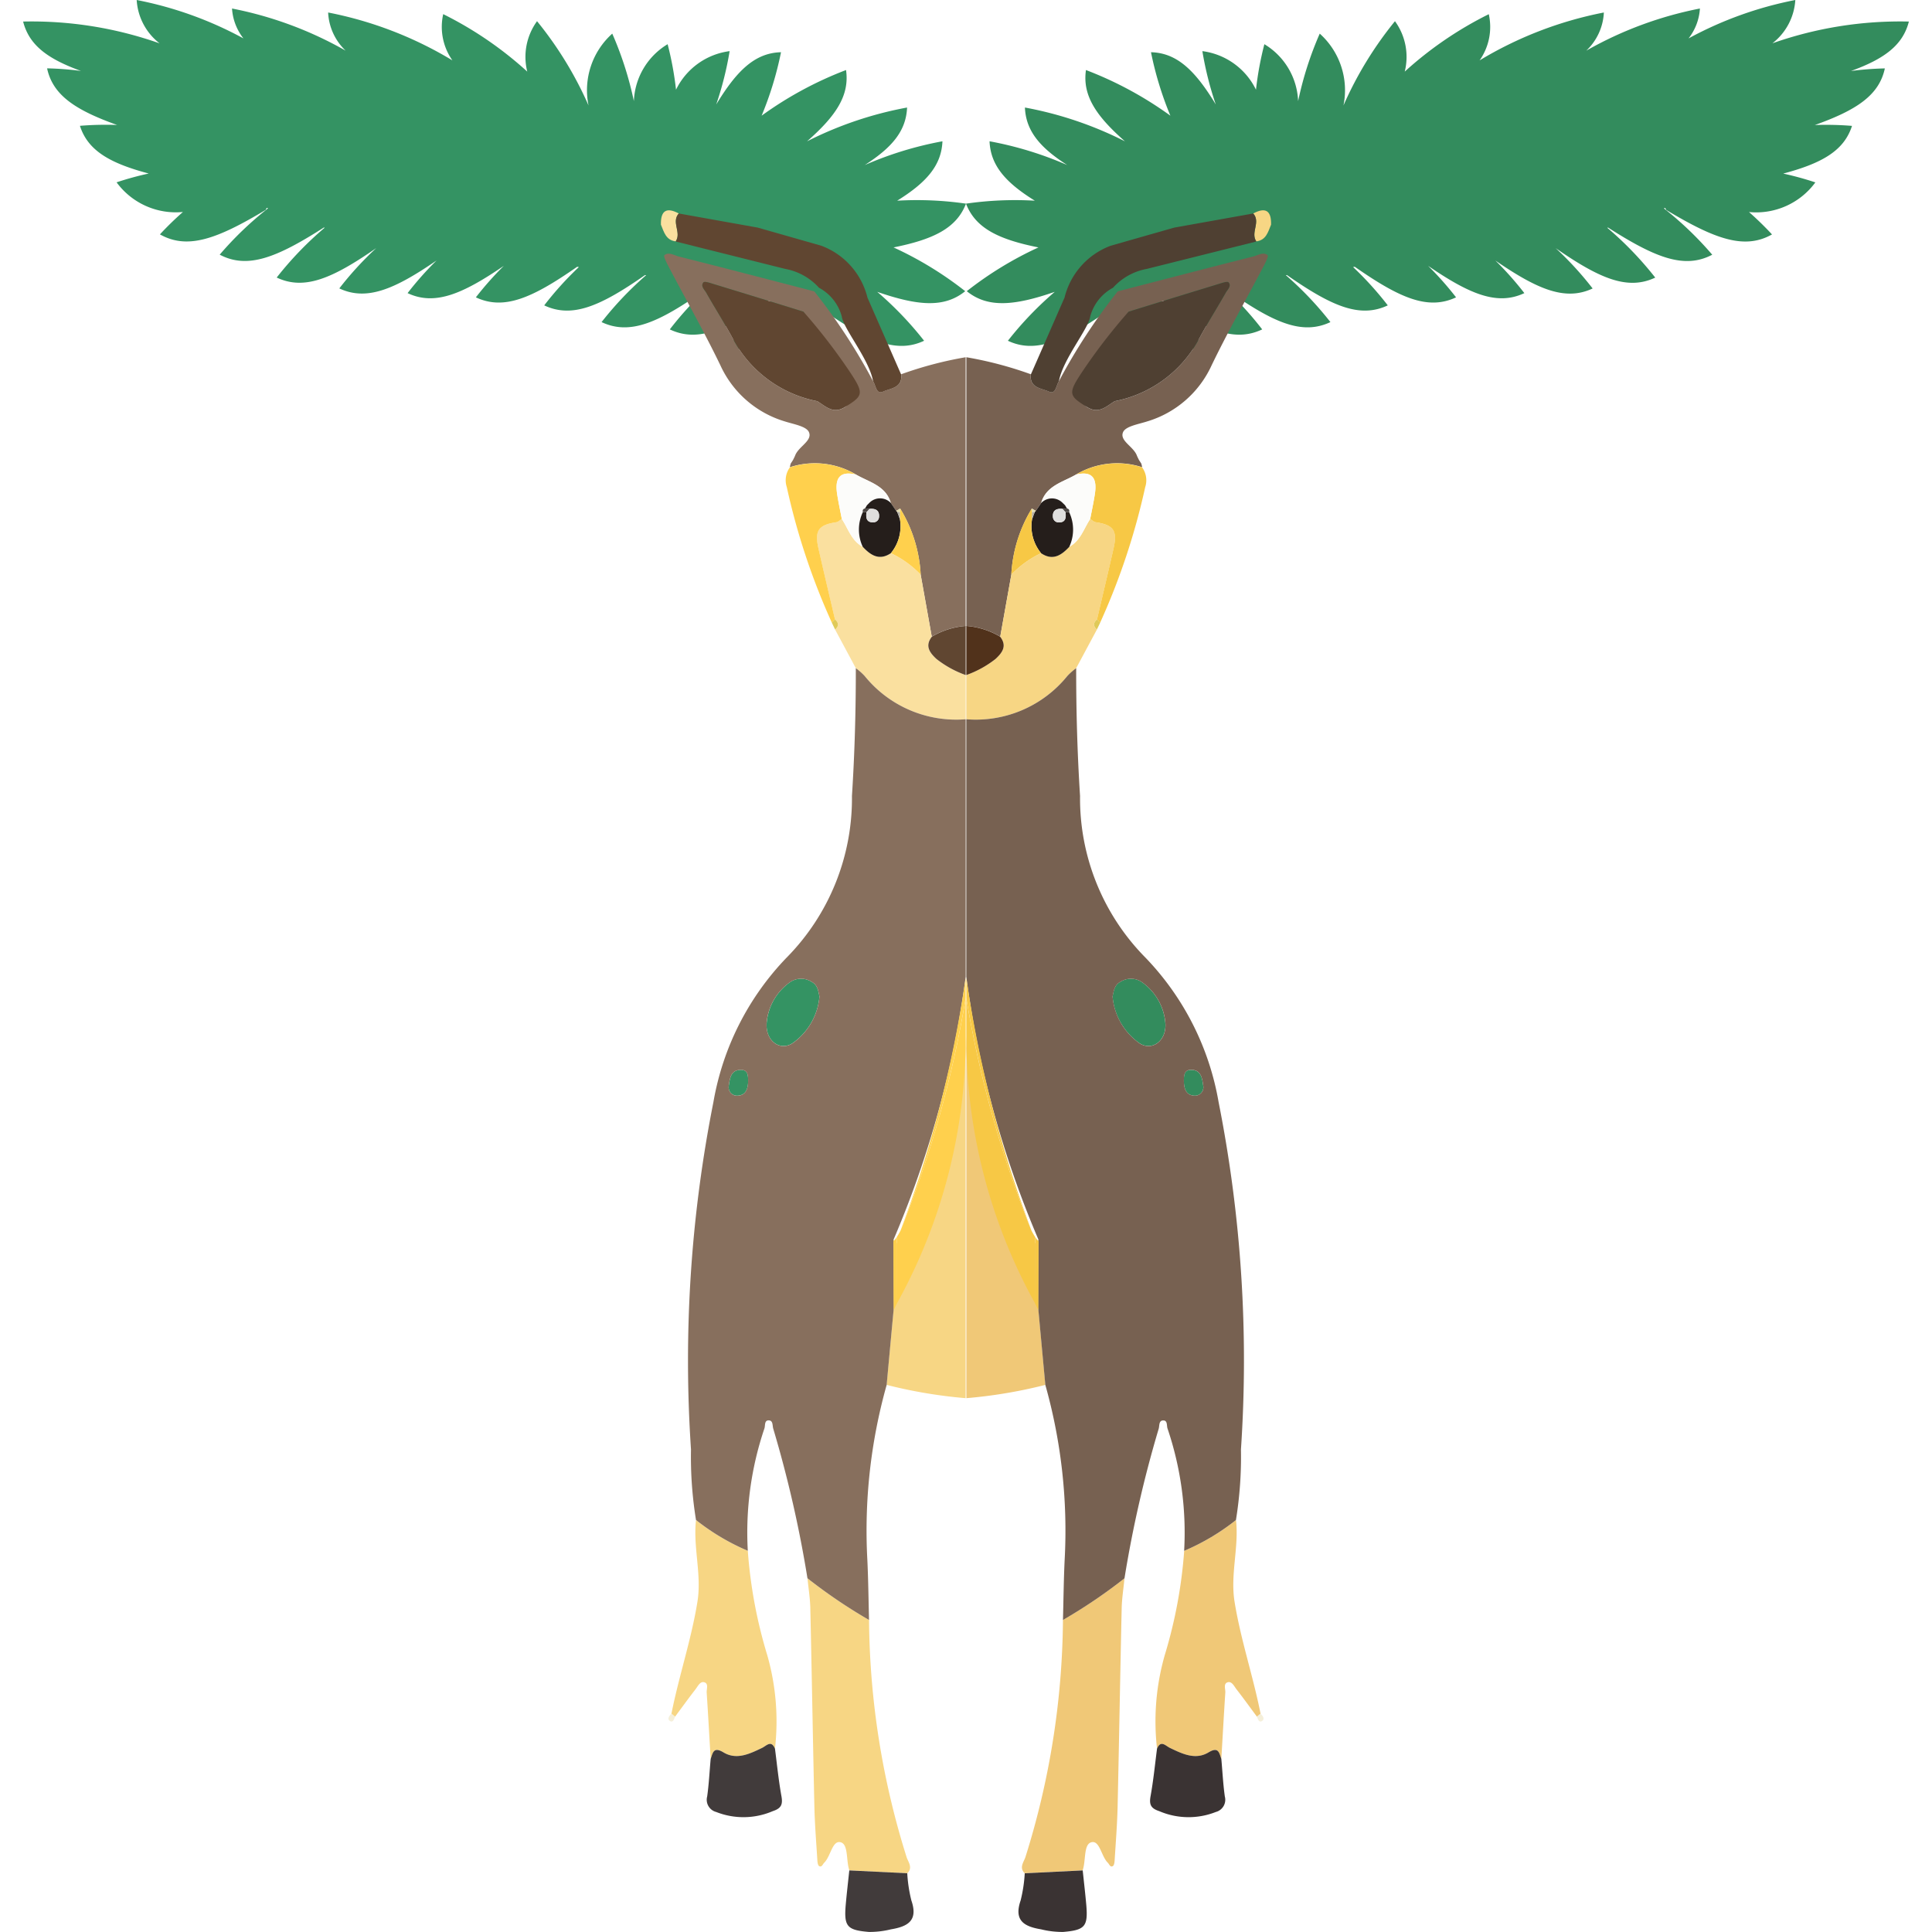 <svg xmlns="http://www.w3.org/2000/svg" viewBox="0 0 32 32"><defs><style>.a{fill:#338c5d;}.b{fill:#b57135;}.c{fill:#f0c877;}.d{fill:#776151;}.e{fill:#f7d684;}.f{fill:#3a3333;}.g{fill:#f7c845;}.h{fill:#e0ca59;}.i{fill:#f5efd9;}.j{fill:#c48c49;}.k{fill:#4f4032;}.l{fill:#51321b;}.m{fill:#fcfcfa;}.n{fill:#251e1b;}.o{fill:#e4dcad;}.p{fill:#4c4744;}.q{fill:#dfdedd;}.r{fill:#b3afa4;}.s{fill:#349363;}.t{fill:#876f5d;}.u{fill:#fae09f;}.v{fill:#413b3b;}.w{fill:#ffd04d;}.x{fill:#604631;}</style></defs><title>586-sawsbuck-autumn-shiny</title><path class="a" d="M31.617.357a6.361,6.361,0,0,0-2.26.36A.982.982,0,0,0,29.736,0a6.15,6.15,0,0,0-1.768.636.891.891,0,0,0,.188-.495,6.206,6.206,0,0,0-1.882.698A.93.93,0,0,0,26.565.207a6.31,6.31,0,0,0-2.058.793.963.963,0,0,0,.152-.765A6.083,6.083,0,0,0,23.267,1.186a1.006,1.006,0,0,0-.162-.835,6.072,6.072,0,0,0-.853,1.396A1.258,1.258,0,0,0,21.859.557a5.708,5.708,0,0,0-.358,1.118A1.153,1.153,0,0,0,20.942.732a5.382,5.382,0,0,0-.139.754,1.151,1.151,0,0,0-.888-.639,5.487,5.487,0,0,0,.222.883c-.341-.562-.642-.854-1.073-.865a5.644,5.644,0,0,0,.321,1.051,6.059,6.059,0,0,0-1.398-.756c-.061.42.167.761.646,1.181a6.105,6.105,0,0,0-1.657-.56c.016.386.247.662.701.953a5.855,5.855,0,0,0-1.287-.394c.017.399.263.682.75.984A5.678,5.678,0,0,0,16,3.373c.157.408.542.593,1.2.725a5.893,5.893,0,0,0-1.187.725c.349.283.79.241,1.457.011a5.671,5.671,0,0,0-.776.81c.437.206.884.027,1.553-.425.739.515,1.207.719,1.669.501a5.617,5.617,0,0,0-.739-.778h.039c.752.527,1.222.735,1.69.514a5.444,5.444,0,0,0-.573-.634l.01-.004c.755.529,1.225.737,1.693.517a5.616,5.616,0,0,0-.738-.777L21.316,4.556c.74.516,1.207.72,1.67.502a5.444,5.444,0,0,0-.575-.635l.029-.004c.744.519,1.212.724,1.677.506a5.305,5.305,0,0,0-.463-.522c.693.474,1.148.662,1.594.452a5.325,5.325,0,0,0-.48-.54c.703.483,1.161.674,1.611.463a5.488,5.488,0,0,0-.612-.668c.727.504,1.191.704,1.649.488a5.687,5.687,0,0,0-.794-.825l.012-.004c.785.502,1.266.692,1.726.45a5.646,5.646,0,0,0-.801-.768l.022-.007.018.034c.807.484,1.295.662,1.751.405a5.185,5.185,0,0,0-.381-.371,1.216,1.216,0,0,0,1.099-.491,5.198,5.198,0,0,0-.532-.146c.639-.17,1.007-.377,1.139-.79a5.247,5.247,0,0,0-.616-.014c.686-.245,1.065-.491,1.16-.938a5.208,5.208,0,0,0-.561.043C31.209.976,31.517.75,31.617.357Z"/><path class="b" d="M17.202,20.534l-.004,1.14 0.0 0Q17.2,21.104,17.202,20.534Z"/><path class="c" d="M17.198,21.674a2.126,2.126,0,0,0,.004-1.14l-.355.341a9.57,9.57,0,0,1-.841-3.713v5.996a8.051,8.051,0,0,0,1.309-.22Q17.256,22.306,17.198,21.674Z"/><path class="d" d="M17.074,6.199c-.03.227.18.231.3.287.114.053.119-.103.165-.172a9.669,9.669,0,0,1,.973-1.487.656.656,0,0,1,.18.336c-.259.387-1.001,1.389-.683,1.583.192.117.314-.015.453-.1a2.022,2.022,0,0,0,1.383-1.006c.142-.269.307-.526.457-.791.03-.052.1-.112.046-.172-.019-.022-.105.008-.157.024q-.75.229-1.499.461-.09-.168-.18-.336c.748-.193,1.495-.389,2.244-.577.078-.02.17-.082.24-.022.019.017-.042.136-.077.202-.284.541-.586,1.072-.851,1.622a1.713,1.713,0,0,1-1.064.928c-.144.047-.361.08-.403.18-.06.141.171.236.228.383.01.027.024.051.036.077l.039.06.015.06a1.333,1.333,0,0,0-1.094.119c-.218.128-.495.182-.58.473l-.089.131-.065-.039a2.326,2.326,0,0,0-.34,1.094l-.184,1.028a1.294,1.294,0,0,0-.561-.178V5.917A6.217,6.217,0,0,1,17.074,6.199Z"/><path class="c" d="M18.625,26.142A8.7,8.7,0,0,1,17.606,26.832a13.409,13.409,0,0,1-.623,3.931c-.025.075-.107.173-.011.263l.96-.047c.056-.159.014-.426.14-.464.143-.043.166.23.277.338.025.025.039.079.082.056.022-.011.029-.062.031-.096.018-.294.042-.588.049-.882.025-1.103.043-2.207.068-3.31C18.584,26.462,18.61,26.302,18.625,26.142Z"/><path class="e" d="M16.492,10.913c.113-.105.192-.216.075-.367l.184-1.028a1.689,1.689,0,0,1,.493-.356c.192.129.334.035.466-.105.188-.1.241-.301.348-.462.031.019.059.05.092.055.293.044.361.137.296.428-.089.394-.183.787-.275,1.181-.062.055-.072.111-.003.169q-.172.32-.343.639a.97.97,0,0,0-.147.13,1.95,1.95,0,0,1-1.673.716v-.732A1.699,1.699,0,0,0,16.492,10.913Z"/><path class="c" d="M20.472,25.177a3.717,3.717,0,0,1-.858.51,7.882,7.882,0,0,1-.322,1.727,3.99,3.99,0,0,0-.128,1.549c.064-.148.14-.047.214-.012.205.098.422.205.639.074.166-.1.175.007.212.108.022-.366.042-.733.066-1.099.004-.059-.037-.151.043-.171.067-.017.104.068.143.118.116.149.226.302.338.453l.06-.049c-.123-.621-.328-1.223-.43-1.85C20.374,26.078,20.523,25.63,20.472,25.177Z"/><path class="f" d="M20.229,29.133c-.036-.101-.046-.208-.212-.108-.217.131-.434.024-.639-.074-.074-.036-.151-.136-.214.012-.034.263-.06.527-.107.787-.025.138.003.202.143.248a1.229,1.229,0,0,0,.938.014.209.209,0,0,0,.149-.257C20.258,29.549,20.248,29.34,20.229,29.133Z"/><path class="g" d="M18.057,8.595c.031.019.059.05.092.055.293.044.361.137.296.428-.089.394-.183.787-.275,1.181l.052.054a11.241,11.241,0,0,0,.746-2.244.364.364,0,0,0-.051-.328,1.333,1.333,0,0,0-1.094.119c.284-.068.348.081.311.321C18.114,8.319,18.084,8.457,18.057,8.595Z"/><path class="f" d="M17.933,30.98l-.96.047a2.405,2.405,0,0,1-.068.45c-.115.333.056.432.339.479a1.47,1.47,0,0,0,.366.043c.361-.031.413-.09.382-.451C17.975,31.358,17.953,31.169,17.933,30.98Z"/><path class="e" d="M20.757,3.536c.128.142-.049.317.052.462.163-.021.194-.157.244-.277C21.059,3.493,20.965,3.424,20.757,3.536Z"/><path class="h" d="M18.223,10.312l-.052-.054c-.062.055-.072.111-.003.169Z"/><path class="i" d="M20.879,28.385l-.06.049c.017.041.033.107.088.069C20.951,28.473,20.918,28.419,20.879,28.385Z"/><path class="j" d="M18.865,7.62l.039.06Z"/><path class="k" d="M20.757,3.536,19.449,3.77l-.407.116-.645.184a1.23,1.23,0,0,0-.765.86l0.0 0-0-0c-.027.06-.529,1.209-.557,1.27-.03.227.18.231.299.287.114.053.119-.103.165-.172.064-.364.491-.868.519-1.075a.764.764,0,0,1,.377-.474.992.992,0,0,1,.559-.312q.908-.227,1.815-.454C20.708,3.854,20.885,3.678,20.757,3.536Z"/><path class="l" d="M16.566,10.546c.117.151.038.262-.075.367a1.699,1.699,0,0,1-.486.268v-.813A1.294,1.294,0,0,1,16.566,10.546Z"/><path class="a" d="M18.427,16.502a1.054,1.054,0,0,0,.431.766c.206.153.456-.015.445-.305a.92.92,0,0,0-.391-.697A.32.32,0,0,0,18.561,16.26C18.451,16.315,18.447,16.425,18.427,16.502Z"/><path class="a" d="M19.608,17.903c.002.122.032.237.174.245a.14.14,0,0,0,.147-.168c-.018-.116-.032-.259-.2-.26C19.611,17.719,19.609,17.815,19.608,17.903Z"/><path class="d" d="M20.184,18.255a4.566,4.566,0,0,0-1.211-2.393A3.752,3.752,0,0,1,17.889,13.184c-.045-.705-.065-1.411-.064-2.117a.973.973,0,0,0-.147.13,1.95,1.95,0,0,1-1.673.716v4.264a16.629,16.629,0,0,0,1.196,4.357q-.002.57-.004,1.14l-0-0v0q.058.632.117,1.264a8.91,8.91,0,0,1,.32,2.898c-.016.332-.019.664-.028.996a8.675,8.675,0,0,0,1.019-.69,19.572,19.572,0,0,1,.567-2.479c.014-.049 0-.134.072-.136.077-.003.058.084.073.131a5.372,5.372,0,0,1,.276,2.029,3.718,3.718,0,0,0,.858-.51,6.528,6.528,0,0,0,.083-1.169A21.978,21.978,0,0,0,20.184,18.255ZM18.689,21.106l.006.005L18.689,21.106Zm.093.006a.066.066,0,0,0-.027-.071l-.022.022.022-.022A.066.066,0,0,1,18.781,21.112Zm.077-3.843a1.055,1.055,0,0,1-.431-.767c.021-.077.024-.187.134-.242a.32.32,0,0,1,.351.007.92.92,0,0,1,.391.697C19.314,17.254,19.064,17.422,18.858,17.269Zm.923.879c-.142-.008-.172-.123-.173-.245.001-.087.003-.184.12-.184.167.001.182.144.2.26A.14.14,0,0,1,19.782,18.148Z"/><path class="m" d="M18.057,8.595c.026-.138.056-.275.078-.414.037-.24-.026-.389-.311-.321-.218.128-.495.182-.58.473a.247.247,0,0,1,.355-.003l.041.041.031.053c.037.006.044.03.037.062a.674.674,0,0,1,0,.572C17.897,8.957,17.95,8.755,18.057,8.595Z"/><path class="n" d="M17.672,8.422l-.031-.053L17.6,8.329a.247.247,0,0,0-.355.003l-.089.131-.017.017-.044.118a.704.704,0,0,0,.149.565c.192.129.334.036.466-.105a.674.674,0,0,0,0-.572l-.061-0c.011.091.002.171-.117.167A.094.094,0,0,1,17.44,8.563c-.01-.111.058-.143.156-.135Z"/><path class="g" d="M17.243,9.162a.704.704,0,0,1-.149-.565l.001-.117a.185.185,0,0,1-.005-.057,2.327,2.327,0,0,0-.34,1.095A1.69,1.69,0,0,1,17.243,9.162Z"/><path class="o" d="M17.091,8.423a.185.185,0,0,0,.004.057l.044-.001.017-.017Z"/><path class="k" d="M20.349,4.677c-.019-.022-.105.008-.157.024q-.75.229-1.499.461a9.573,9.573,0,0,0-.75.969c-.259.387-.251.42.067.614.192.117.314-.015.453-.1h0a2.022,2.022,0,0,0,1.383-1.006c.142-.269.307-.526.457-.791C20.332,4.797,20.402,4.737,20.349,4.677Z"/><path class="p" d="M17.672,8.422l-.076.006.052.056.061 0C17.715,8.453,17.709,8.428,17.672,8.422Z"/><path class="p" d="M17.6,8.329l.041.041Z"/><path class="q" d="M17.648,8.484,17.596,8.429c-.098-.008-.166.024-.156.135a.094.094,0,0,0,.091.088C17.65,8.655,17.659,8.575,17.648,8.484Z"/><path class="r" d="M17.139,8.48l-.044.001-.001.117Z"/><path class="g" d="M16.006,16.201l-0.0.331a18.412,18.412,0,0,0,1.078,3.847A20.071,20.071,0,0,1,16.006,16.201Z"/><path class="g" d="M17.202,20.558a.358.358,0,0,1-.057-.071q-.002.548-.004,1.096c.021.037.035.078.056.115Q17.2,21.128,17.202,20.558Z"/><path class="g" d="M17.083,20.379a18.412,18.412,0,0,1-1.078-3.847c-0.0.214-0.0.475-0.0.648a9.095,9.095,0,0,0,1.136,4.403q.002-.548.004-1.096A1.061,1.061,0,0,1,17.083,20.379Z"/><path class="s" d="M.383.357A6.361,6.361,0,0,1,2.643.718.982.982,0,0,1,2.264,0,6.15,6.15,0,0,1,4.032.636.891.891,0,0,1,3.843.141a6.206,6.206,0,0,1,1.882.698A.93.93,0,0,1,5.435.207,6.31,6.31,0,0,1,7.493 1.0.963.963,0,0,1,7.341.234,6.084,6.084,0,0,1,8.733,1.186,1.006,1.006,0,0,1,8.895.351a6.072,6.072,0,0,1,.853,1.396A1.258,1.258,0,0,1,10.141.557a5.708,5.708,0,0,1,.358,1.118A1.153,1.153,0,0,1,11.058.732a5.382,5.382,0,0,1,.139.754,1.151,1.151,0,0,1,.888-.639,5.487,5.487,0,0,1-.222.883c.341-.562.642-.854,1.073-.865a5.644,5.644,0,0,1-.321,1.051,6.059,6.059,0,0,1,1.398-.756c.061.42-.167.761-.646,1.181a6.105,6.105,0,0,1,1.657-.56c-.016.386-.247.662-.701.953a5.855,5.855,0,0,1,1.287-.394c-.017.399-.263.682-.75.984A5.678,5.678,0,0,1,16,3.373c-.157.408-.542.593-1.2.725a5.893,5.893,0,0,1,1.187.725c-.349.283-.79.241-1.457.011a5.671,5.671,0,0,1,.776.81c-.437.206-.884.027-1.553-.425-.739.515-1.207.719-1.669.501a5.617,5.617,0,0,1,.739-.778h-.039c-.752.527-1.222.735-1.69.514a5.444,5.444,0,0,1,.573-.634l-.01-.004c-.755.529-1.225.737-1.693.517a5.616,5.616,0,0,1,.738-.777L10.684,4.556c-.74.516-1.207.72-1.67.502A5.444,5.444,0,0,1,9.588,4.423L9.559,4.419c-.744.519-1.212.724-1.677.506a5.305,5.305,0,0,1,.463-.522c-.693.474-1.148.662-1.594.452A5.325,5.325,0,0,1,7.231,4.314c-.703.483-1.161.674-1.611.463a5.488,5.488,0,0,1,.612-.668c-.727.504-1.191.704-1.649.488a5.687,5.687,0,0,1,.794-.825l-.012-.004c-.785.502-1.266.692-1.726.45a5.646,5.646,0,0,1,.801-.768l-.022-.007-.018.034c-.807.484-1.295.662-1.751.405a5.185,5.185,0,0,1,.381-.371,1.216,1.216,0,0,1-1.099-.491,5.198,5.198,0,0,1,.532-.146c-.639-.17-1.007-.377-1.139-.79a5.247,5.247,0,0,1,.616-.014c-.686-.245-1.065-.491-1.16-.938a5.208,5.208,0,0,1,.561.043C.791.976.483.75.383.357Z"/><path class="b" d="M14.798,20.534l.004,1.14-0.0 0Q14.8,21.104,14.798,20.534Z"/><path class="e" d="M14.802,21.674a2.126,2.126,0,0,1-.004-1.14l.355.341a9.57,9.57,0,0,0,.841-3.713v5.996a8.051,8.051,0,0,1-1.309-.22Q14.744,22.306,14.802,21.674Z"/><path class="t" d="M14.926,6.199c.03.227-.18.231-.3.287-.114.053-.119-.103-.165-.172a9.669,9.669,0,0,0-.973-1.487.656.656,0,0,0-.18.336c.259.387,1.001,1.389.683,1.583-.192.117-.314-.015-.453-.1a2.022,2.022,0,0,1-1.383-1.006c-.142-.269-.307-.526-.457-.791-.03-.052-.1-.112-.046-.172.019-.022.105.008.157.024q.75.229,1.499.461.09-.168.18-.336c-.748-.193-1.495-.389-2.244-.577-.078-.02-.17-.082-.24-.022-.019.017.042.136.077.202.284.541.586,1.072.851,1.622a1.713,1.713,0,0,0,1.064.928c.144.047.361.08.403.18.06.141-.171.236-.228.383-.01.027-.024.051-.036.077l-.039.06-.015.06a1.333,1.333,0,0,1,1.094.119c.218.128.495.182.58.473l.089.131.065-.039a2.326,2.326,0,0,1,.34,1.094l.184,1.028a1.294,1.294,0,0,1,.561-.178V5.917A6.217,6.217,0,0,0,14.926,6.199Z"/><path class="e" d="M13.375,26.142A8.7,8.7,0,0,0,14.394,26.832a13.409,13.409,0,0,0,.623,3.931c.025.075.107.173.011.263l-.96-.047c-.056-.159-.014-.426-.14-.464-.143-.043-.166.23-.277.338-.025.025-.039.079-.082.056-.022-.011-.029-.062-.031-.096-.018-.294-.042-.588-.049-.882-.025-1.103-.043-2.207-.068-3.31C13.416,26.462,13.39,26.302,13.375,26.142Z"/><path class="u" d="M15.508,10.913c-.113-.105-.192-.216-.075-.367l-.184-1.028a1.689,1.689,0,0,0-.493-.356c-.192.129-.334.035-.466-.105-.188-.1-.241-.301-.348-.462-.031.019-.059.05-.092.055-.293.044-.361.137-.296.428.089.394.183.787.275,1.181.062.055.072.111.003.169q.172.32.343.639a.97.97,0,0,1,.147.13,1.95,1.95,0,0,0,1.673.716v-.732A1.699,1.699,0,0,1,15.508,10.913Z"/><path class="e" d="M11.528,25.177a3.717,3.717,0,0,0,.858.51,7.882,7.882,0,0,0,.322,1.727,3.99,3.99,0,0,1,.128,1.549c-.064-.148-.14-.047-.214-.012-.205.098-.422.205-.639.074-.166-.1-.175.007-.212.108-.022-.366-.042-.733-.066-1.099-.004-.059.037-.151-.043-.171-.067-.017-.104.068-.143.118-.116.149-.226.302-.338.453l-.06-.049c.123-.621.328-1.223.43-1.85C11.626,26.078,11.477,25.63,11.528,25.177Z"/><path class="v" d="M11.771,29.133c.036-.101.046-.208.212-.108.217.131.434.024.639-.074.074-.036.151-.136.214.012.034.263.06.527.107.787.025.138-.003.202-.143.248a1.229,1.229,0,0,1-.938.014.209.209,0,0,1-.149-.257C11.742,29.549,11.752,29.34,11.771,29.133Z"/><path class="w" d="M13.943,8.595c-.031.019-.059.05-.092.055-.293.044-.361.137-.296.428.089.394.183.787.275,1.181l-.052.054a11.241,11.241,0,0,1-.746-2.244.364.364,0,0,1,.051-.328,1.333,1.333,0,0,1,1.094.119c-.284-.068-.348.081-.311.321C13.886,8.319,13.916,8.457,13.943,8.595Z"/><path class="v" d="M14.067,30.98l.96.047a2.405,2.405,0,0,0,.068.45c.115.333-.056.432-.339.479a1.47,1.47,0,0,1-.366.043c-.361-.031-.413-.09-.382-.451C14.025,31.358,14.047,31.169,14.067,30.98Z"/><path class="u" d="M11.243,3.536c-.128.142.049.317-.052.462-.163-.021-.194-.157-.244-.277C10.941,3.493,11.035,3.424,11.243,3.536Z"/><path class="h" d="M13.777,10.312l.052-.054c.062.055.072.111.003.169Z"/><path class="i" d="M11.121,28.385l.06.049c-.017.041-.033.107-.088.069C11.049,28.473,11.082,28.419,11.121,28.385Z"/><path class="j" d="M13.135,7.62l-.039.06Z"/><path class="x" d="M11.243,3.536,12.551,3.77l.407.116.645.184a1.23,1.23,0,0,1,.765.86l-0.0 0.0 0-0c.027.06.529,1.209.557,1.27.03.227-.18.231-.299.287-.114.053-.119-.103-.165-.172-.064-.364-.491-.868-.519-1.075a.764.764,0,0,0-.377-.474.992.992,0,0,0-.559-.312q-.908-.227-1.815-.454C11.292,3.854,11.115,3.678,11.243,3.536Z"/><path class="x" d="M15.434,10.546c-.117.151-.038.262.075.367a1.699,1.699,0,0,0,.486.268v-.813A1.294,1.294,0,0,0,15.434,10.546Z"/><path class="s" d="M13.573,16.502a1.054,1.054,0,0,1-.431.766c-.206.153-.456-.015-.445-.305a.92.92,0,0,1,.391-.697A.32.32,0,0,1,13.439,16.26C13.549,16.315,13.553,16.425,13.573,16.502Z"/><path class="s" d="M12.392,17.903c-.002.122-.032.237-.174.245a.14.14,0,0,1-.147-.168c.018-.116.032-.259.2-.26C12.389,17.719,12.391,17.815,12.392,17.903Z"/><path class="t" d="M11.445,24.007a6.528,6.528,0,0,0,.083,1.169,3.718,3.718,0,0,0,.858.51,5.372,5.372,0,0,1,.276-2.029c.015-.048-.004-.135.073-.131.072.003.057.087.072.136a19.572,19.572,0,0,1,.567,2.479A8.675,8.675,0,0,0,14.394,26.832c-.009-.332-.012-.664-.028-.996a8.91,8.91,0,0,1,.32-2.898q.058-.632.117-1.264v-0l-0.0 0q-.002-.57-.004-1.14a16.629,16.629,0,0,0,1.196-4.357V11.913a1.95,1.95,0,0,1-1.673-.716.973.973,0,0,0-.147-.13c.001.707-.019,1.412-.064,2.117a3.752,3.752,0,0,1-1.084,2.679,4.566,4.566,0,0,0-1.211,2.393A21.978,21.978,0,0,0,11.445,24.007ZM13.311,21.106l-.006.005.006-.005Zm-.065-.065.022.022-.022-.022a.066.066,0,0,0-.027.071A.066.066,0,0,1,13.246,21.041Zm-.55-4.077a.92.92,0,0,1,.391-.697A.32.32,0,0,1,13.439,16.26c.11.055.114.165.134.242a1.055,1.055,0,0,1-.431.767C12.936,17.422,12.686,17.254,12.697,16.963Zm-.625,1.016c.018-.116.032-.259.2-.26.118-.001.12.096.12.184-.002.122-.032.237-.173.245A.14.14,0,0,1,12.072,17.979Z"/><path class="m" d="M13.943,8.595c-.026-.138-.056-.275-.078-.414-.037-.24.026-.389.311-.321.218.128.495.182.58.473a.247.247,0,0,0-.355-.003l-.041.041-.031.053c-.037.006-.044.03-.037.062a.674.674,0,0,0,0,.572C14.103,8.957,14.05,8.755,13.943,8.595Z"/><path class="n" d="M14.328,8.422l.031-.053.041-.041a.247.247,0,0,1,.355.003l.089.131.017.017.044.118a.704.704,0,0,1-.149.565c-.192.129-.334.036-.466-.105a.674.674,0,0,1,0-.572l.061-0c-.011.091-.002.171.117.167a.094.094,0,0,0,.091-.088c.01-.111-.058-.143-.156-.135Z"/><path class="w" d="M14.757,9.162a.704.704,0,0,0,.149-.565l-.001-.117a.185.185,0,0,0,.005-.057,2.327,2.327,0,0,1,.34,1.095A1.69,1.69,0,0,0,14.757,9.162Z"/><path class="o" d="M14.909,8.423a.185.185,0,0,1-.004.057l-.044-.001-.017-.017Z"/><path class="x" d="M11.651,4.677c.019-.022.105.008.157.024q.75.229,1.499.461a9.573,9.573,0,0,1,.75.969c.259.387.251.42-.067.614-.192.117-.314-.015-.453-.1h0a2.022,2.022,0,0,1-1.383-1.006c-.142-.269-.307-.526-.457-.791C11.668,4.797,11.598,4.737,11.651,4.677Z"/><path class="p" d="M14.328,8.422l.076.006-.052.056-.061 0C14.285,8.453,14.291,8.428,14.328,8.422Z"/><path class="p" d="M14.4,8.329l-.041.041Z"/><path class="q" d="M14.352,8.484l.052-.056c.098-.008.166.024.156.135a.094.094,0,0,1-.091.088C14.35,8.655,14.341,8.575,14.352,8.484Z"/><path class="r" d="M14.861,8.48l.044.001.001.117Z"/><path class="w" d="M15.994,16.201c0,.038 0.0.173 0.0.331a18.412,18.412,0,0,1-1.078,3.847A20.071,20.071,0,0,0,15.994,16.201Z"/><path class="w" d="M14.798,20.558a.358.358,0,0,0,.057-.071q.002.548.004,1.096c-.021.037-.035.078-.056.115Q14.8,21.128,14.798,20.558Z"/><path class="w" d="M14.917,20.379a18.412,18.412,0,0,0,1.078-3.847c0.0.214 0.0.475 0.0.648a9.095,9.095,0,0,1-1.136,4.403q-.002-.548-.004-1.096A1.061,1.061,0,0,0,14.917,20.379Z"/></svg>